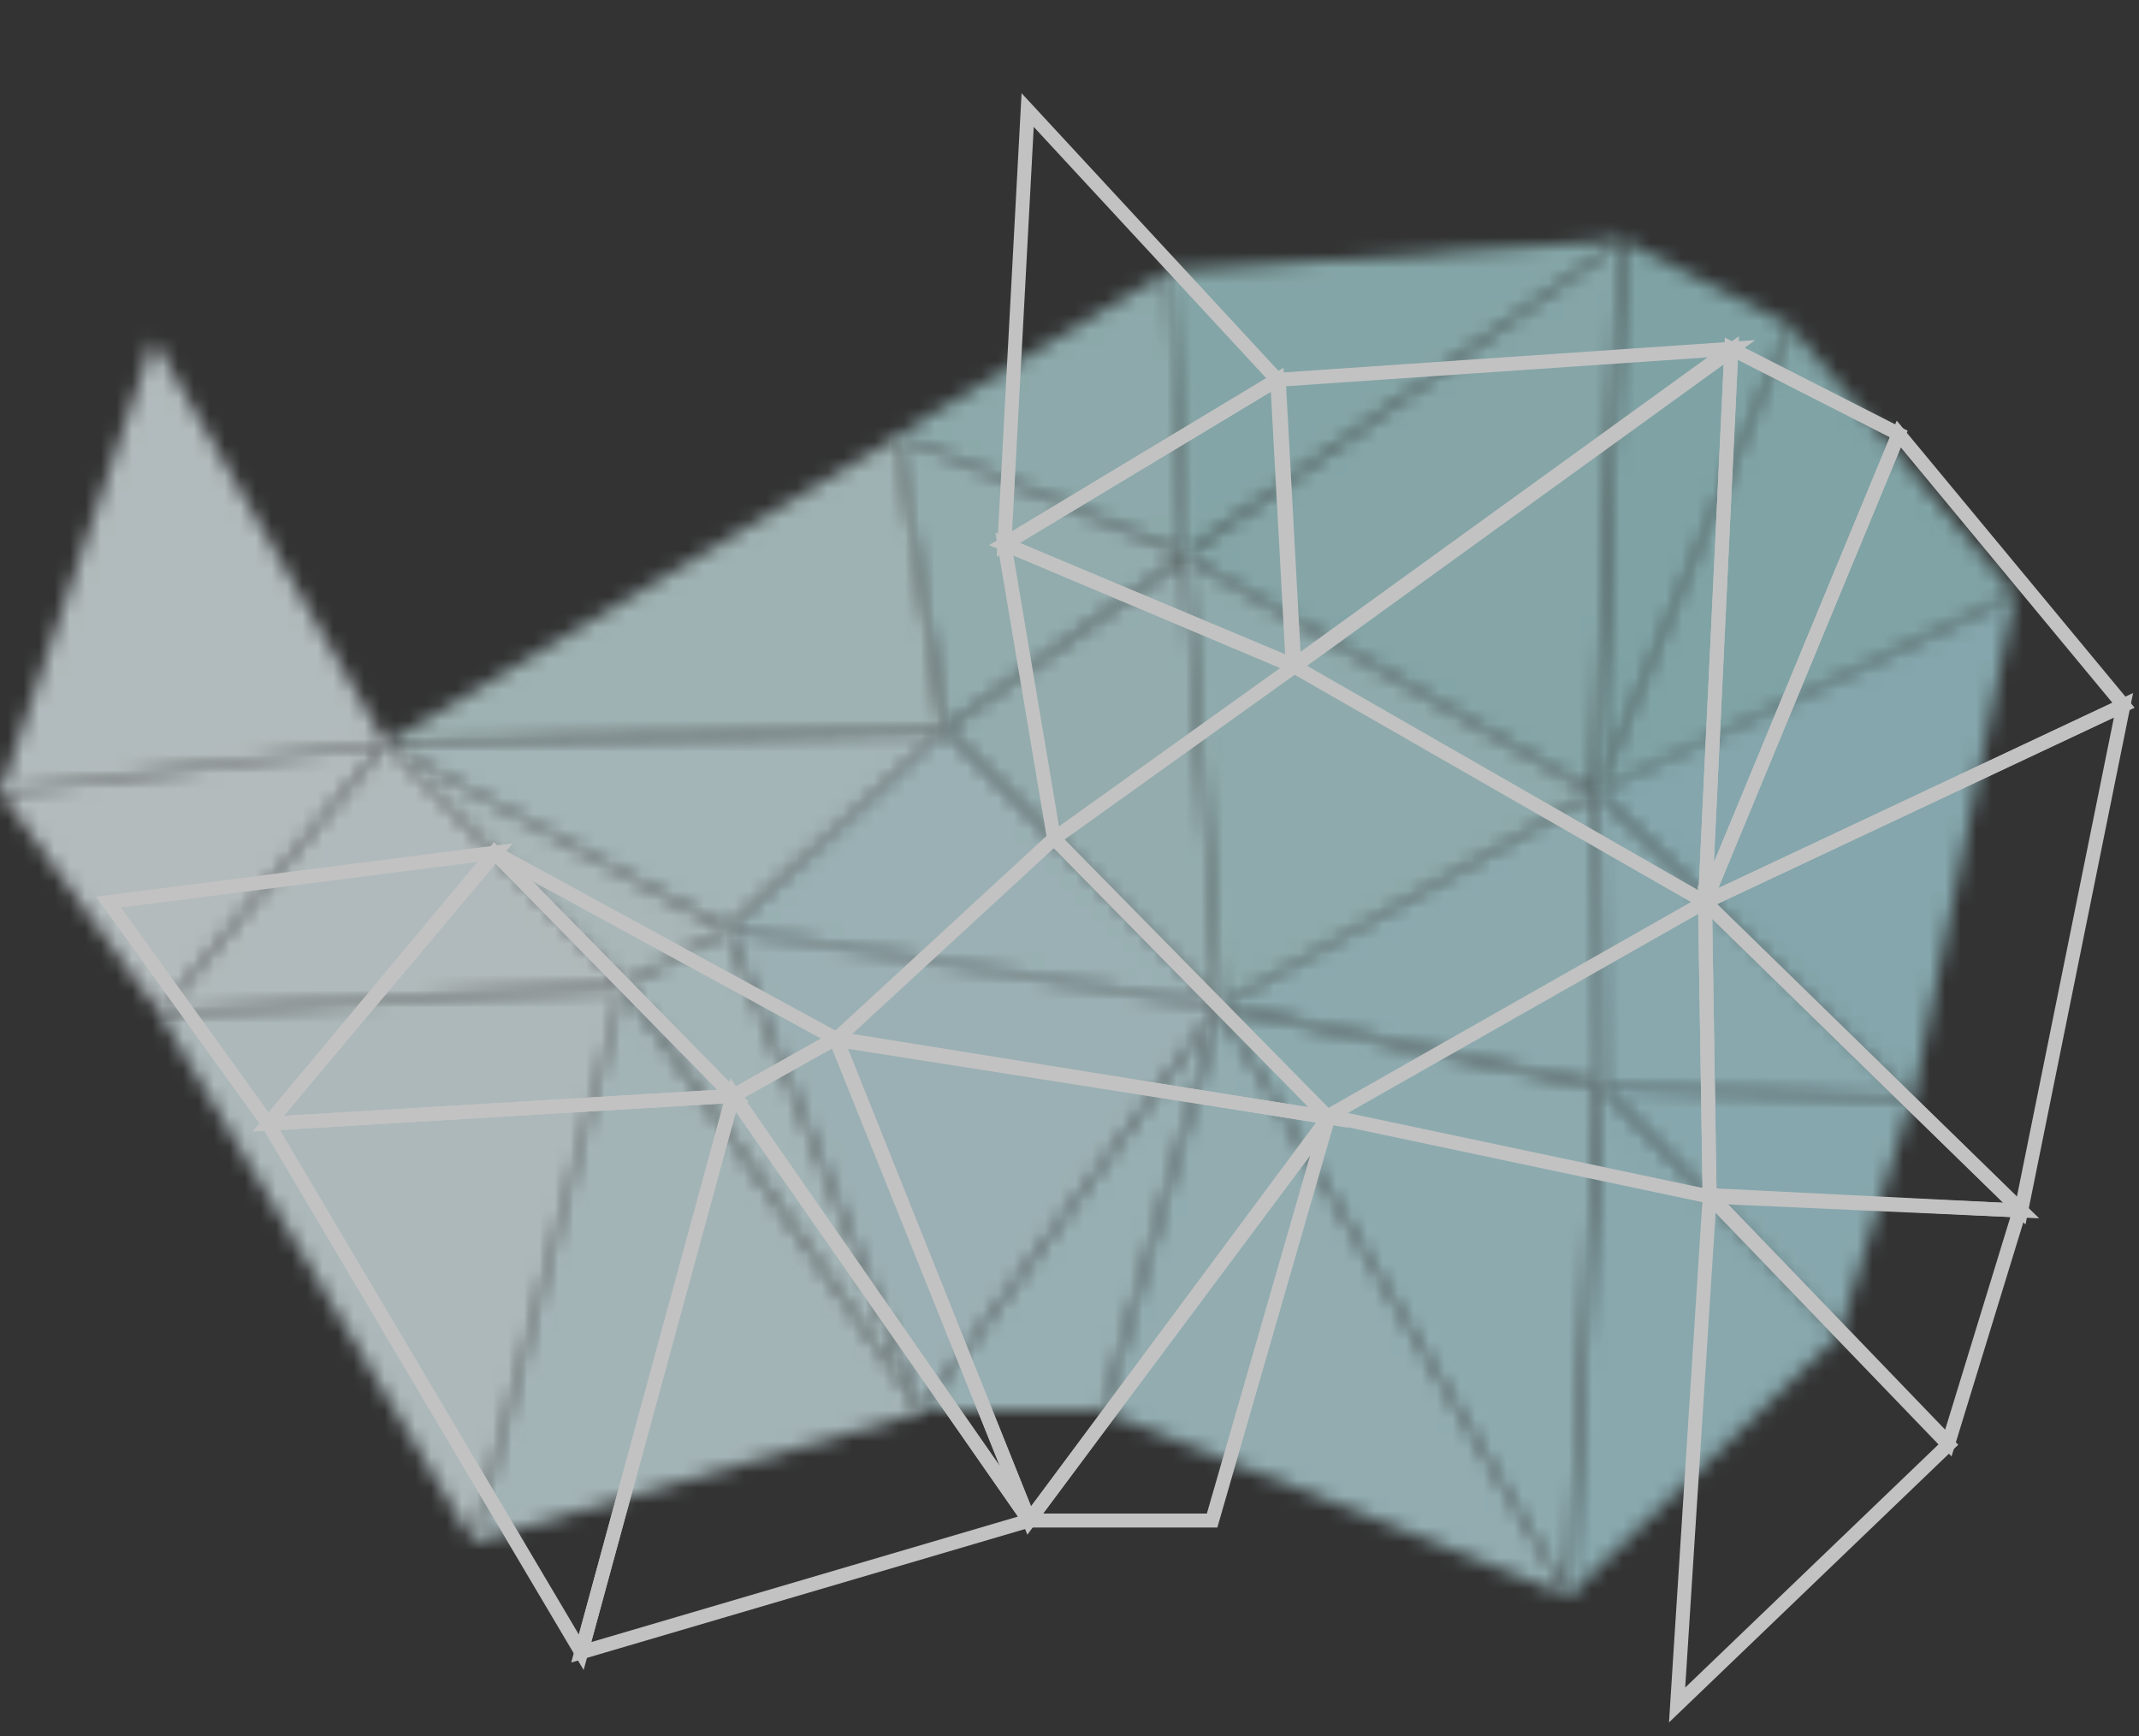 <svg viewBox="0 0 138 112" xmlns="http://www.w3.org/2000/svg" xmlns:xlink="http://www.w3.org/1999/xlink"><rect x="0" y="0" width="138" height="112" fill="#333333" stroke="none"/><mask id="a" fill="#fff"><path d="m20.4 0 6.6 32.6-27-12.6z" fill="#fff" fill-rule="evenodd"/></mask><mask id="b" fill="#fff"><path d="m0 0 27 12.8-14.5 17.4z" fill="#fff" fill-rule="evenodd"/></mask><mask id="c" fill="#fff"><path d="m15.4 0 4.6 15-20 1z" fill="#fff" fill-rule="evenodd"/></mask><mask id="d" fill="#fff"><path d="m20.4 0-20.4 19.9.3-19z" fill="#fff" fill-rule="evenodd"/></mask><mask id="e" fill="#fff"><path d="m0 0 12.5 30.2-10.8 5.5z" fill="#fff" fill-rule="evenodd"/></mask><mask id="f" fill="#fff"><path d="m0 0 17.5 16.9-15.4 16z" fill="#fff" fill-rule="evenodd"/></mask><mask id="g" fill="#fff"><path d="m24.6 0-.3 19-24.3-13.8z" fill="#fff" fill-rule="evenodd"/></mask><mask id="h" fill="#fff"><path d="m22.5 0 2 32.8-24.5 5.2z" fill="#fff" fill-rule="evenodd"/></mask><mask id="i" fill="#fff"><path d="m26.5 0 1.7 35.7-28.2-20.4z" fill="#fff" fill-rule="evenodd"/></mask><mask id="j" fill="#fff"><path d="m1 0 28.2 20.3-29.2-2z" fill="#fff" fill-rule="evenodd"/></mask><mask id="k" fill="#fff"><path d="m30 0-22.5 38-7.5-26.1z" fill="#fff" fill-rule="evenodd"/></mask><mask id="l" fill="#fff"><path d="m2.3 0 24.2 13.8-26.5 15.3z" fill="#fff" fill-rule="evenodd"/></mask><mask id="m" fill="#fff"><path d="m17.8 0-2.3 29.1-15.5-11.1z" fill="#fff" fill-rule="evenodd"/></mask><mask id="n" fill="#fff"><path d="m11.8 0 7.5 26.1-19.3-26.1z" fill="#fff" fill-rule="evenodd"/></mask><mask id="o" fill="#fff"><path d="m18.7 0-1 18.4-17.7-10.7z" fill="#fff" fill-rule="evenodd"/></mask><mask id="p" fill="#fff"><path d="m31.8 0-17.8 18-14-13z" fill="#fff" fill-rule="evenodd"/></mask><mask id="q" fill="#fff"><path d="m12.5 0 19.3 26.1-31.8 5z" fill="#fff" fill-rule="evenodd"/></mask><mask id="r" fill="#fff"><path d="m3.2 0 15.5 11.2-18.7 7.8z" fill="#fff" fill-rule="evenodd"/></mask><mask id="s" fill="#fff"><path d="m19.1 0-12.5 31.1-6.6-3.6z" fill="#fff" fill-rule="evenodd"/></mask><mask id="t" fill="#fff"><path d="m0 0 29 8.4-19.3 27.6z" fill="#fff" fill-rule="evenodd"/></mask><mask id="u" fill="#fff"><path d="m0 0 36 1-3 18.8z" fill="#fff" fill-rule="evenodd"/></mask><mask id="v" fill="#fff"><path d="m22 0 14 12.9-36-1z" fill="#fff" fill-rule="evenodd"/></mask><mask id="w" fill="#fff"><path d="m15.4 0 6.6 3.6-22 12z" fill="#fff" fill-rule="evenodd"/></mask><mask id="x" fill="#fff"><path d="m20.2 0 9.8 35.9-30-1.8z" fill="#fff" fill-rule="evenodd"/></mask><mask id="y" fill="#fff"><path d="m0 0 30 1.8-15.4 15.7z" fill="#fff" fill-rule="evenodd"/></mask><mask id="z" fill="#fff"><path d="m0 0 24.9 3.2-15 26.1z" fill="#fff" fill-rule="evenodd"/></mask><mask id="A" fill="#fff"><path d="m10.3 0 14.6 17.5-24.9-3.2z" fill="#fff" fill-rule="evenodd"/></mask><g fill="none" fill-rule="evenodd" opacity=".7"><path d="m-5.2 37.8h37.3v-43h-37.3z" fill="#a6d7df" mask="url(#a)" transform="matrix(1 0 0 -1 103 71)"/><path d="m-5.2 35.4h37.3v-40.6h-37.3z" fill="#a1d3d6" mask="url(#b)" transform="matrix(1 0 0 -1 103 51.2)"/><path d="m-5.2 21.1h30.4v-26.3h-30.4z" fill="#aad9e1" mask="url(#c)" transform="matrix(1 0 0 -1 103.3 86)"/><path d="m-5.2 25h30.7v-30.1h-30.7z" fill="#acdae1" mask="url(#d)" transform="matrix(1 0 0 -1 103 71)"/><path d="m-5.2 40.9h22.9v-46h-22.9z" fill="#9fd2d5" mask="url(#e)" transform="matrix(1 0 0 -1 103 51.2)"/><path d="m-5.2 38h27.9v-43.2h-27.9z" fill="#acdae1" mask="url(#f)" transform="matrix(1 0 0 -1 101.2 103)"/><path d="m-5.2 24.2h35v-29.4h-35z" fill="#b2dde3" mask="url(#g)" transform="matrix(1 0 0 -1 78.7 70.1)"/><path d="m-5.2 43.2h35v-48.4h-35z" fill="#b4dee4" mask="url(#h)" transform="matrix(1 0 0 -1 78.7 103)"/><path d="m-5.2 40.9h38.6v-46h-38.6z" fill="#a8d6d9" mask="url(#i)" transform="matrix(1 0 0 -1 76.4 51.2)"/><path d="m-5.2 25.5h39.6v-30.7h-39.6z" fill="#a7d6d8" mask="url(#j)" transform="matrix(1 0 0 -1 75.4 35.8)"/><path d="m-5.2 43.2h40.4v-48.4h-40.4z" fill="#bae0e6" mask="url(#k)" transform="matrix(1 0 0 -1 71.2 103)"/><path d="m-5.2 34.3h36.9v-39.5h-36.9z" fill="#b5dddf" mask="url(#l)" transform="matrix(1 0 0 -1 76.4 65)"/><path d="m-5.2 34.3h28.2v-39.5h-28.2z" fill="#bde0e2" mask="url(#m)" transform="matrix(1 0 0 -1 61 65)"/><path d="m-5.2 31.3h29.7v-36.5h-29.7z" fill="#c2e4e9" mask="url(#n)" transform="matrix(1 0 0 -1 59.4 91)"/><path d="m-5.2 23.5h29v-28.7h-29z" fill="#b3dcde" mask="url(#o)" transform="matrix(1 0 0 -1 57.8 35.8)"/><path d="m-5.2 23h42.2v-28.1h-42.2z" fill="#c6e6eb" mask="url(#p)" transform="matrix(1 0 0 -1 46.9 65)"/><path d="m-5.2 36.3h42.2v-41.5h-42.2z" fill="#c8e6eb" mask="url(#q)" transform="matrix(1 0 0 -1 46.9 91)"/><path d="m-5.2 24.2h29v-29.4h-29z" fill="#bbdfe1" mask="url(#r)" transform="matrix(1 0 0 -1 57.8 47)"/><path d="m-5.2 36.3h29.5v-41.5h-29.5z" fill="#d3ecef" mask="url(#s)" transform="matrix(1 0 0 -1 40.3 91)"/><path d="m-5.2 41h39.3v-46.1h-39.3z" fill="#d3ebef" mask="url(#t)" transform="matrix(1 0 0 -1 30.5 99.5)"/><path d="m-5.2 25h46.4v-30.1h-46.4z" fill="#cde8e9" mask="url(#u)" transform="matrix(1 0 0 -1 24.9 48)"/><path d="m-5.2 18h46.4v-23.1h-46.4z" fill="#d3ecef" mask="url(#v)" transform="matrix(1 0 0 -1 24.9 60)"/><path d="m-5.2 20.8h32.4v-26h-32.4z" fill="#dbeff2" mask="url(#w)" transform="matrix(1 0 0 -1 24.9 63.6)"/><path d="m-5.2 41h40.4v-46.1h-40.4z" fill="#e0f1f4" mask="url(#x)" transform="matrix(1 0 0 -1 10.3 99.5)"/><path d="m-5.2 22.6h40.4v-27.8h-40.4z" fill="#e6f4f6" mask="url(#y)" transform="matrix(1 0 0 -1 10.3 65.4)"/><path d="m-5.2 34.5h35.2v-39.7h-35.2z" fill="#e7f4f6" mask="url(#z)" transform="matrix(1 0 0 -1 0 51.2)"/><path d="m-5.2 22.6h35.2v-27.8h-35.2z" fill="#eaf5f7" mask="url(#A)" transform="matrix(1 0 0 -1 0 65.4)"/><g stroke="#fff" stroke-width=".9"><path d="m130.4 78.1-20.4-19.9 27-12.7z"/><path d="m110 58.2 12.5-30.2 14.5 17.5z"/><path d="m125.7 93.1-15.4-16 20 1z"/><path d="m110.3 77.2-.3-19 20.4 19.9z"/><path d="m110 58.2 1.7-35.7 10.8 5.5z"/><path d="m108.2 110 2.1-32.8 15.4 16z"/><path d="m85.7 72 24.3-13.8.3 19z"/><path d="m110 58.2-26.5-15.2 28.2-20.4z"/><path d="m83.5 42.9-1-18.4 29.2-2z"/><path d="m78.2 98.1h-11.8l19.3-26z"/><path d="m64.8 35.1 17.6-10.6 1 18.4z"/><path d="m54 67 14-12.9 17.7 18z"/><path d="m66.4 98.1-12.4-31 31.8 5z"/><path d="m68 54.1-3.2-19 18.7 7.9z"/><path d="m64.8 35.1 1.5-28 16.1 17.4z"/><path d="m47.3 70.7 6.6-3.7 12.5 31.1z"/><path d="m37.5 106.6 9.8-36 19.1 27.5z"/><path d="m47.3 70.7-15.4-15.7 22 12z"/><path d="m37.5 106.6-20.2-34.1 30-1.8z"/><path d="m17.3 72.5 14.6-17.5 15.4 15.7z"/><path d="m17.3 72.5-10.3-14.3 25-3.2z"/></g></g></svg>